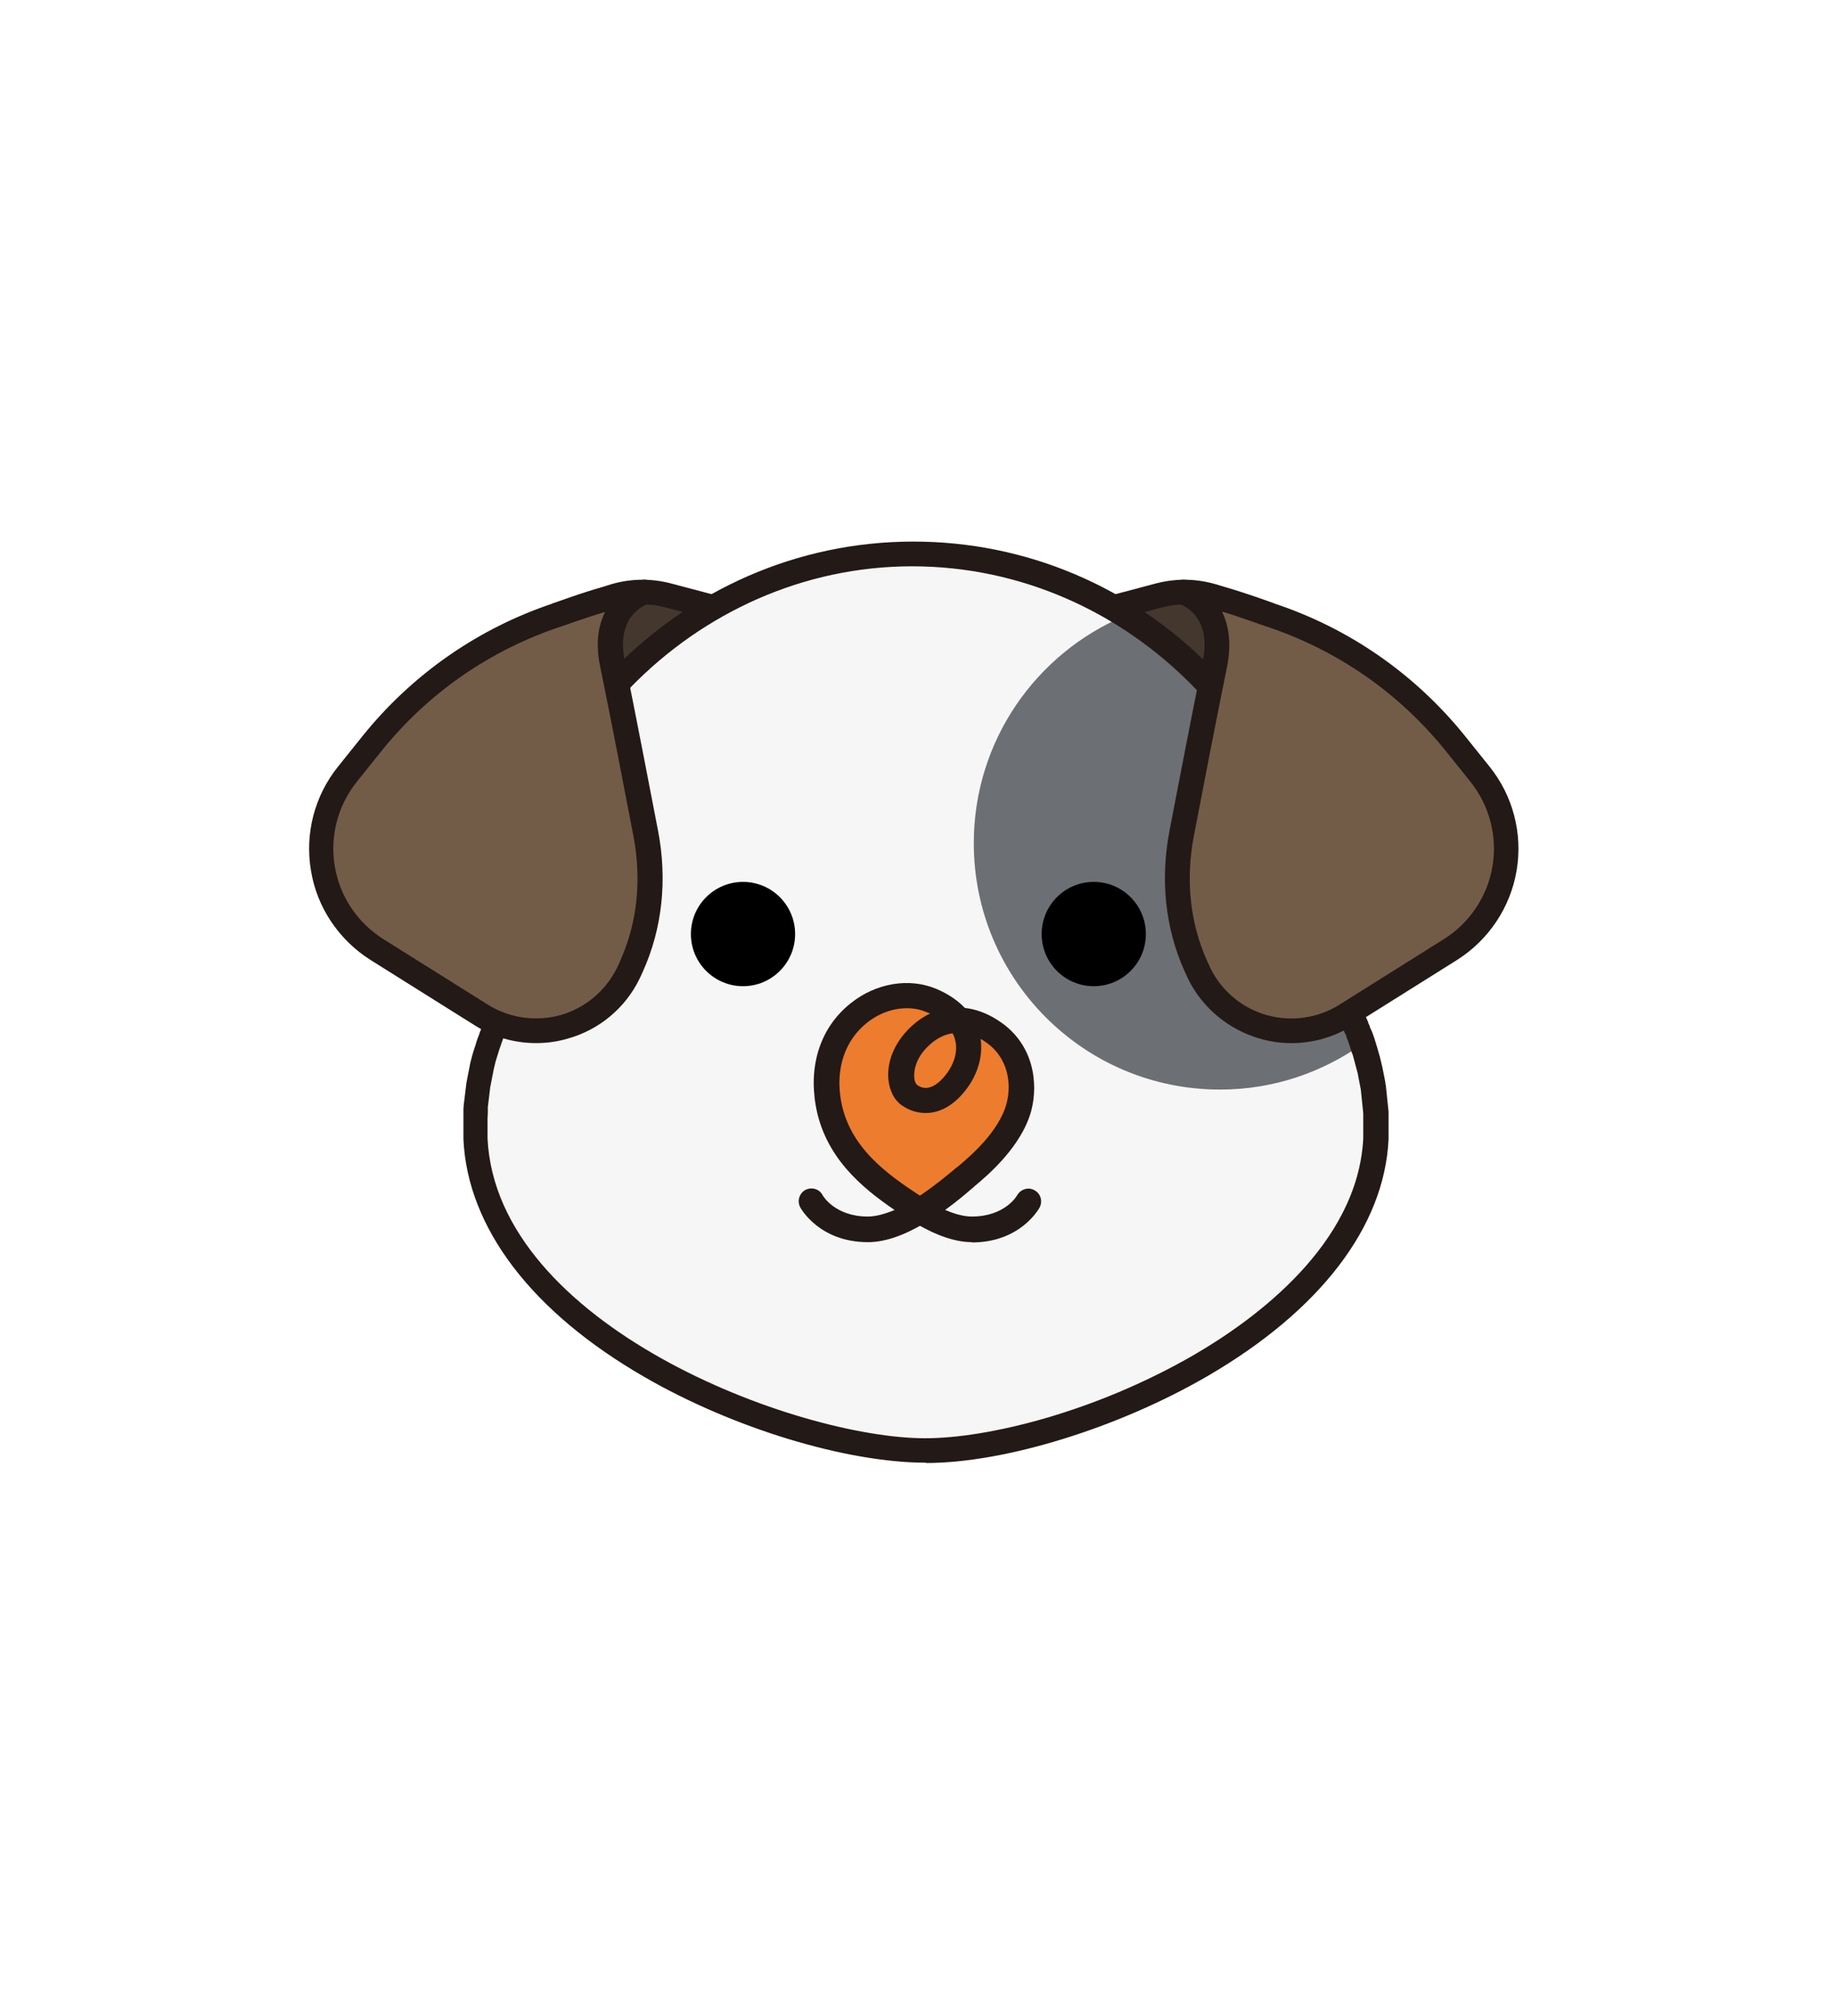 <svg width="71" height="78" viewBox="0 0 71 78" fill="none" xmlns="http://www.w3.org/2000/svg">
<g filter="url(#filter0_dd_3531_55341)">
<path d="M57.632 29.666L56.699 28.501C54.763 26.092 52.194 24.305 49.279 23.348C49.233 23.325 48.116 22.922 47.367 22.714C47.367 22.714 47.355 22.714 47.344 22.714L47.194 22.668C46.756 22.53 46.307 22.461 45.858 22.461C45.834 22.461 45.811 22.461 45.811 22.461C45.777 22.461 45.754 22.461 45.719 22.461C45.385 22.461 45.051 22.507 44.728 22.599L43.139 23.014C40.765 21.688 38.104 20.974 35.327 20.974C32.551 20.974 29.855 21.711 27.539 23.003L25.984 22.587C25.661 22.495 25.327 22.461 24.993 22.449C24.959 22.449 24.936 22.438 24.901 22.449C24.901 22.449 24.878 22.449 24.855 22.449C24.406 22.449 23.945 22.518 23.518 22.657L23.369 22.703C23.369 22.703 23.357 22.703 23.346 22.703C22.585 22.91 21.479 23.314 21.445 23.325C18.507 24.294 15.938 26.08 14.014 28.49L13.081 29.654C12.17 30.784 11.79 32.248 12.032 33.677C12.274 35.106 13.115 36.363 14.336 37.135L18.38 39.672C18.461 39.718 18.541 39.752 18.622 39.798C18.622 39.821 18.611 39.844 18.599 39.856L18.564 39.937C18.564 39.937 18.53 40.029 18.518 40.075L18.484 40.156C18.484 40.156 18.449 40.248 18.438 40.294L18.415 40.375C18.415 40.375 18.38 40.467 18.369 40.513L18.276 40.813C18.253 40.916 18.219 41.02 18.196 41.124L18.046 41.896L17.942 42.749C17.942 42.749 17.942 42.842 17.942 42.899V42.991C17.942 43.072 17.931 43.141 17.931 43.222V43.314C17.931 43.372 17.931 43.441 17.931 43.499C17.931 43.614 17.931 43.706 17.931 43.81C17.931 43.879 17.931 43.948 17.931 44.029V44.063C18.092 47.476 20.581 50.749 24.947 53.263C28.392 55.245 32.758 56.571 35.823 56.571C38.887 56.571 43.242 55.222 46.699 53.216C51.065 50.68 53.553 47.43 53.715 44.052V44.029C53.715 43.96 53.715 43.891 53.715 43.821C53.715 43.729 53.715 43.637 53.715 43.545V43.51C53.715 43.453 53.715 43.395 53.715 43.326V43.211C53.715 43.13 53.715 43.061 53.715 42.98L53.611 41.977C53.611 41.977 53.599 41.885 53.588 41.827L53.473 41.251C53.473 41.251 53.45 41.158 53.438 41.112L53.415 41.009C53.415 41.009 53.392 40.916 53.381 40.87L53.288 40.548C53.288 40.548 53.254 40.455 53.242 40.398L53.219 40.317C53.219 40.317 53.185 40.213 53.173 40.167L53.15 40.098C53.15 40.098 53.116 39.994 53.093 39.937L53.069 39.879C53.069 39.879 53.023 39.764 53 39.706V39.672C52.954 39.614 52.931 39.545 52.908 39.487C52.885 39.418 52.862 39.372 52.839 39.326L56.376 37.112C57.597 36.34 58.45 35.084 58.68 33.654C58.922 32.225 58.542 30.761 57.632 29.631V29.666Z" stroke="white" stroke-width="5" stroke-linecap="round" stroke-linejoin="round" shape-rendering="crispEdges"/>
</g>
<path d="M44.843 23.025L42.32 23.694L48.242 28.144L49.118 23.775L47.055 23.095C46.341 22.864 45.581 22.841 44.855 23.025H44.843Z" fill="#44382E"/>
<path d="M48.231 28.627C48.127 28.627 48.024 28.593 47.943 28.535L42.021 24.085C41.871 23.97 41.802 23.797 41.837 23.613C41.871 23.428 42.01 23.29 42.182 23.244L44.706 22.575C45.524 22.356 46.376 22.379 47.183 22.645L49.245 23.325C49.475 23.405 49.614 23.636 49.567 23.866L48.692 28.235C48.657 28.397 48.542 28.535 48.392 28.593C48.335 28.616 48.277 28.627 48.219 28.627H48.231ZM43.381 23.913L47.908 27.313L48.553 24.097L46.895 23.555C46.272 23.348 45.604 23.325 44.959 23.498L43.392 23.913H43.381Z" fill="#231916"/>
<path d="M25.857 23.025L28.38 23.694L22.459 28.144L21.583 23.775L23.645 23.095C24.36 22.864 25.12 22.841 25.846 23.025H25.857Z" fill="#44382E"/>
<path d="M22.47 28.627C22.47 28.627 22.355 28.627 22.297 28.593C22.148 28.535 22.032 28.397 21.998 28.235L21.122 23.866C21.076 23.624 21.214 23.394 21.445 23.325L23.507 22.645C24.313 22.379 25.166 22.356 25.984 22.575L28.507 23.244C28.68 23.29 28.818 23.44 28.853 23.613C28.887 23.786 28.818 23.982 28.668 24.085L22.747 28.535C22.666 28.593 22.562 28.627 22.459 28.627H22.47ZM22.148 24.097L22.793 27.313L27.32 23.913L25.753 23.498C25.12 23.325 24.452 23.348 23.818 23.555L22.159 24.097H22.148Z" fill="#231916"/>
<path d="M35.316 54.3C44.122 54.3 51.261 46.94 51.261 37.861C51.261 28.783 44.122 21.423 35.316 21.423C26.51 21.423 19.371 28.783 19.371 37.861C19.371 46.94 26.51 54.3 35.316 54.3Z" fill="#F6F6F6"/>
<path d="M53.254 43.279V43.256C53.254 43.187 53.254 43.117 53.254 43.037C53.254 43.002 53.254 42.968 53.254 42.933C53.254 42.887 53.254 42.841 53.254 42.795C53.254 42.76 53.254 42.714 53.254 42.679C53.254 42.633 53.254 42.599 53.254 42.553C53.254 42.518 53.254 42.472 53.243 42.437C53.243 42.403 53.243 42.357 53.231 42.322C53.231 42.276 53.231 42.241 53.22 42.195C53.22 42.161 53.22 42.114 53.208 42.08C53.208 42.034 53.197 41.999 53.185 41.953C53.185 41.919 53.173 41.884 53.162 41.849C53.162 41.803 53.151 41.769 53.139 41.723C53.139 41.688 53.127 41.653 53.116 41.619C53.116 41.573 53.093 41.538 53.093 41.492C53.093 41.458 53.081 41.423 53.07 41.388C53.07 41.342 53.047 41.296 53.035 41.261C53.035 41.227 53.024 41.192 53.012 41.169C53.012 41.123 52.989 41.077 52.978 41.031C52.978 40.996 52.966 40.973 52.955 40.939C52.943 40.893 52.932 40.846 52.92 40.8C52.92 40.777 52.909 40.743 52.897 40.72C52.886 40.674 52.874 40.627 52.851 40.581C52.851 40.558 52.839 40.524 52.828 40.501C52.816 40.455 52.793 40.408 52.782 40.362C52.782 40.339 52.77 40.316 52.759 40.293C52.736 40.247 52.724 40.189 52.701 40.143C52.701 40.12 52.69 40.109 52.678 40.086C52.655 40.028 52.632 39.982 52.62 39.924C52.62 39.913 52.62 39.901 52.609 39.89C52.586 39.832 52.563 39.774 52.54 39.717C52.309 39.163 52.021 38.645 51.699 38.161C51.664 38.103 51.618 38.045 51.584 37.988C51.538 37.93 51.503 37.872 51.457 37.815C51.411 37.757 51.376 37.7 51.33 37.642C51.284 37.584 51.238 37.526 51.192 37.469C49.521 35.394 47.033 34.022 44.21 33.849C44.003 33.838 43.807 33.826 43.6 33.826C40.477 33.826 37.69 35.302 35.915 37.584C34.13 35.302 31.353 33.826 28.231 33.826C27.759 33.826 27.298 33.861 26.848 33.918C24.095 34.31 21.71 35.855 20.201 38.057C20.166 38.114 20.132 38.161 20.097 38.218C20.097 38.218 20.097 38.23 20.086 38.241C20.051 38.287 20.017 38.345 19.982 38.403C19.982 38.403 19.982 38.426 19.97 38.426C19.936 38.472 19.901 38.529 19.878 38.587C19.878 38.587 19.878 38.61 19.867 38.61C19.832 38.668 19.809 38.714 19.774 38.772C19.774 38.772 19.774 38.783 19.774 38.795C19.613 39.083 19.463 39.383 19.325 39.694C19.325 39.705 19.314 39.728 19.302 39.74C19.279 39.786 19.268 39.832 19.245 39.878C19.245 39.901 19.221 39.924 19.221 39.947C19.198 39.993 19.187 40.04 19.164 40.086C19.164 40.109 19.141 40.132 19.141 40.155C19.129 40.201 19.106 40.247 19.095 40.293C19.095 40.316 19.072 40.351 19.072 40.374C19.06 40.42 19.037 40.466 19.026 40.501C19.026 40.524 19.003 40.558 19.003 40.581C18.991 40.627 18.98 40.674 18.957 40.72C18.957 40.743 18.945 40.777 18.933 40.8C18.922 40.846 18.91 40.893 18.899 40.939C18.899 40.962 18.887 40.985 18.876 41.008C18.853 41.112 18.818 41.204 18.795 41.308C18.795 41.331 18.795 41.342 18.784 41.365C18.784 41.411 18.761 41.446 18.761 41.492C18.761 41.527 18.749 41.561 18.738 41.596C18.738 41.63 18.726 41.676 18.715 41.711C18.715 41.746 18.703 41.78 18.692 41.826C18.692 41.861 18.68 41.907 18.669 41.942C18.669 41.976 18.657 42.022 18.645 42.057C18.645 42.092 18.634 42.138 18.634 42.172C18.634 42.207 18.634 42.253 18.622 42.288C18.622 42.322 18.622 42.357 18.611 42.403C18.611 42.449 18.611 42.483 18.599 42.529C18.599 42.564 18.599 42.599 18.599 42.633C18.599 42.679 18.599 42.725 18.588 42.76C18.588 42.795 18.588 42.829 18.588 42.864C18.588 42.91 18.588 42.956 18.588 43.014C18.588 43.048 18.588 43.071 18.588 43.106C18.588 43.175 18.588 43.256 18.588 43.325C18.588 43.325 18.588 43.337 18.588 43.348C18.588 43.429 18.588 43.521 18.588 43.602C18.588 43.694 18.588 43.786 18.588 43.89C18.588 43.971 18.588 44.051 18.588 44.12C18.933 51.533 30.512 56.167 36.007 56.167C41.503 56.167 53.081 51.406 53.427 44.097V44.074C53.427 44.005 53.427 43.947 53.427 43.878C53.427 43.786 53.427 43.682 53.427 43.59C53.427 43.509 53.427 43.417 53.427 43.337L53.254 43.279Z" fill="#F6F6F6"/>
<path d="M52.643 40.132C52.643 40.132 52.632 40.097 52.62 40.074C52.597 40.017 52.574 39.971 52.563 39.913C52.563 39.901 52.563 39.89 52.551 39.878C52.528 39.821 52.505 39.763 52.482 39.705C52.252 39.152 51.964 38.633 51.641 38.149C51.606 38.092 51.56 38.034 51.526 37.976C51.48 37.919 51.445 37.861 51.399 37.803C51.364 37.757 51.33 37.711 51.295 37.665C51.215 31.774 48.116 26.645 43.53 23.82C40.097 25.261 37.678 28.65 37.678 32.616C37.678 37.884 41.941 42.149 47.206 42.149C49.279 42.149 51.18 41.481 52.747 40.362C52.747 40.362 52.747 40.339 52.747 40.328C52.724 40.282 52.712 40.224 52.689 40.178L52.643 40.132Z" fill="#6C6F73"/>
<path d="M35.823 56.582C32.758 56.582 28.38 55.257 24.947 53.274C20.581 50.761 18.092 47.498 17.931 44.075V44.04C17.931 43.971 17.931 43.902 17.931 43.821C17.931 43.717 17.931 43.625 17.931 43.521C17.931 43.441 17.931 43.383 17.931 43.314V43.222C17.931 43.141 17.931 43.072 17.931 42.991V42.899C17.931 42.841 17.942 42.795 17.942 42.749L18.046 41.896L18.196 41.124C18.219 41.02 18.253 40.916 18.276 40.812L18.369 40.513C18.369 40.513 18.403 40.42 18.415 40.374L18.438 40.294C18.438 40.294 18.472 40.201 18.484 40.155L18.518 40.075C18.518 40.075 18.553 39.982 18.564 39.936L18.599 39.855C18.599 39.855 18.633 39.763 18.657 39.717L18.68 39.66C18.703 39.59 18.726 39.544 18.749 39.498L18.772 39.452C18.829 39.325 18.887 39.198 18.956 39.06C18.922 38.622 18.91 38.23 18.91 37.861C18.91 28.535 26.283 20.95 35.339 20.95C39.682 20.95 43.783 22.679 46.871 25.826C49.924 28.927 51.652 33.054 51.744 37.458C51.744 37.458 51.756 37.469 51.767 37.481C51.813 37.55 51.86 37.608 51.906 37.665C51.94 37.734 51.986 37.792 52.032 37.861C52.378 38.38 52.678 38.933 52.919 39.498C52.943 39.579 52.966 39.636 53 39.694V39.729C53 39.729 53.058 39.844 53.081 39.902L53.104 39.959C53.104 39.959 53.138 40.063 53.161 40.121L53.184 40.19C53.184 40.19 53.219 40.294 53.231 40.34L53.254 40.42C53.254 40.42 53.288 40.513 53.3 40.57L53.392 40.893C53.392 40.893 53.415 40.985 53.426 41.031L53.45 41.135C53.45 41.135 53.472 41.227 53.484 41.273L53.599 41.85C53.599 41.907 53.611 41.954 53.622 42L53.726 43.003C53.726 43.083 53.726 43.152 53.726 43.233V43.348C53.726 43.406 53.726 43.464 53.726 43.533V43.567C53.726 43.66 53.726 43.752 53.726 43.844C53.726 43.913 53.726 43.982 53.726 44.052V44.075C53.565 47.452 51.076 50.703 46.71 53.239C43.254 55.245 38.876 56.594 35.834 56.594L35.823 56.582ZM18.864 43.51C18.864 43.614 18.864 43.706 18.864 43.798C18.864 43.867 18.864 43.936 18.864 44.005V44.04C19.209 51.256 30.799 55.637 35.8 55.637C38.207 55.637 42.355 54.634 46.203 52.409C48.565 51.037 52.539 48.132 52.747 44.04V44.005C52.747 43.948 52.747 43.879 52.747 43.821C52.747 43.729 52.747 43.637 52.747 43.544V43.51C52.747 43.51 52.747 43.418 52.747 43.371V43.291H53.219H52.747V43.279C52.747 43.21 52.747 43.141 52.747 43.072L52.655 42.161L52.528 41.504C52.528 41.504 52.505 41.423 52.493 41.377L52.355 40.858C52.355 40.858 52.332 40.766 52.309 40.732L52.286 40.663C52.286 40.663 52.251 40.559 52.24 40.513L52.217 40.443C52.217 40.443 52.182 40.351 52.171 40.305L52.148 40.248C52.148 40.248 52.113 40.144 52.09 40.098V40.063C52.09 40.063 52.032 39.959 52.009 39.913V39.89C51.779 39.383 51.514 38.887 51.203 38.415C51.157 38.357 51.122 38.299 51.088 38.242C51.042 38.172 51.007 38.126 50.961 38.069C50.926 38.011 50.892 37.965 50.857 37.919L50.765 37.792V37.631C50.638 28.962 43.703 21.907 35.293 21.907C26.882 21.907 19.82 29.066 19.82 37.861C19.82 38.242 19.832 38.645 19.878 39.118V39.245L19.832 39.36C19.751 39.521 19.682 39.671 19.613 39.821L19.59 39.867C19.59 39.867 19.555 39.959 19.532 40.005L19.509 40.063C19.509 40.063 19.474 40.155 19.463 40.19L19.44 40.259C19.44 40.259 19.405 40.34 19.394 40.386L19.371 40.455C19.371 40.455 19.336 40.547 19.325 40.582L19.175 41.066C19.152 41.158 19.129 41.25 19.106 41.354L18.968 42.057L18.875 42.83C18.875 42.83 18.875 42.91 18.875 42.956V43.06C18.875 43.129 18.864 43.199 18.864 43.268V43.348C18.864 43.348 18.864 43.452 18.864 43.51Z" fill="#231916"/>
<path d="M35.766 38.633C34.752 38.276 32.148 38.38 31.987 42C31.825 45.619 35.489 46.726 35.904 46.611C36.319 46.495 38.507 44.524 38.807 44.051C39.106 43.579 40.259 40.835 38.473 39.948C36.687 39.06 36.722 38.979 35.777 38.633H35.766Z" fill="#ED7C2E"/>
<path d="M33.588 48.052C31.71 48.052 30.996 46.761 30.962 46.703C30.835 46.461 30.927 46.161 31.157 46.034C31.399 45.907 31.699 45.988 31.826 46.23C31.849 46.276 32.321 47.06 33.577 47.06C33.876 47.06 34.222 46.968 34.614 46.807C33.323 45.931 31.906 44.743 31.561 42.76C31.284 41.158 31.768 39.717 32.92 38.806C33.899 38.023 35.178 37.815 36.227 38.253C36.722 38.461 37.079 38.726 37.333 38.991C37.759 39.037 38.197 39.198 38.623 39.475C40.017 40.374 40.178 41.919 39.902 42.968C39.522 44.363 38.208 45.469 37.713 45.884L37.62 45.965C37.275 46.265 36.618 46.818 35.858 47.279C35.858 47.279 35.846 47.279 35.835 47.279C34.982 47.798 34.233 48.052 33.577 48.052H33.588ZM35.086 39.002C34.556 39.002 34.003 39.198 33.542 39.567C32.69 40.247 32.321 41.343 32.54 42.576C32.862 44.386 34.325 45.423 35.593 46.253C36.18 45.861 36.687 45.435 36.975 45.193L37.068 45.123C37.505 44.755 38.646 43.798 38.945 42.691C39.141 41.965 39.038 40.893 38.093 40.282C38.047 40.247 38.001 40.224 37.943 40.19C38.035 40.847 37.839 41.55 37.379 42.149C36.503 43.291 35.489 43.187 34.879 42.749C34.59 42.541 34.418 42.184 34.372 41.746C34.314 41.077 34.602 40.374 35.144 39.821C35.408 39.556 35.685 39.348 35.985 39.21C35.938 39.187 35.892 39.164 35.846 39.152C35.604 39.048 35.351 39.002 35.086 39.002ZM36.849 39.971C36.492 40.028 36.157 40.213 35.858 40.524C35.362 41.031 35.362 41.538 35.374 41.677C35.386 41.861 35.455 41.942 35.478 41.965C35.927 42.299 36.376 41.861 36.607 41.562C36.941 41.123 37.068 40.639 36.952 40.213C36.929 40.132 36.906 40.051 36.86 39.982L36.849 39.971Z" fill="#231916"/>
<path d="M37.608 48.051C36.952 48.051 36.191 47.786 35.339 47.267C35.108 47.129 35.028 46.818 35.178 46.587C35.327 46.357 35.627 46.276 35.857 46.426C36.549 46.852 37.136 47.06 37.608 47.06C38.876 47.06 39.348 46.264 39.36 46.23C39.498 45.999 39.797 45.907 40.028 46.045C40.27 46.172 40.35 46.472 40.224 46.714C40.189 46.772 39.475 48.063 37.597 48.063L37.608 48.051Z" fill="#231916"/>
<path d="M24.935 22.898C24.935 22.898 23.242 23.417 23.703 25.665C24.106 27.613 24.682 30.622 24.993 32.236C25.327 33.965 25.166 35.763 24.44 37.366C24.394 37.458 24.348 37.562 24.302 37.654C23.265 39.763 20.626 40.513 18.633 39.256L14.589 36.72C12.262 35.256 11.721 32.086 13.449 29.942L14.382 28.777C16.248 26.449 18.76 24.708 21.594 23.774C21.594 23.774 22.723 23.36 23.472 23.152C24.221 22.945 24.947 22.898 24.947 22.898H24.935Z" fill="#725C48"/>
<path d="M20.742 40.351C19.913 40.351 19.095 40.121 18.38 39.671L14.336 37.135C13.115 36.363 12.263 35.106 12.032 33.677C11.79 32.247 12.17 30.783 13.081 29.654L14.014 28.489C15.949 26.08 18.518 24.293 21.445 23.325C21.479 23.314 22.585 22.898 23.346 22.703C24.118 22.495 24.878 22.437 24.901 22.426C25.143 22.403 25.362 22.576 25.408 22.818C25.454 23.06 25.316 23.291 25.085 23.36C24.947 23.406 23.818 23.832 24.175 25.573C24.578 27.544 25.154 30.541 25.465 32.155C25.823 34.034 25.627 35.913 24.878 37.573C24.832 37.677 24.786 37.781 24.74 37.873C24.187 39.003 23.173 39.844 21.963 40.178C21.572 40.294 21.157 40.351 20.753 40.351H20.742ZM23.415 23.671C22.712 23.878 21.756 24.224 21.744 24.224C18.968 25.135 16.548 26.818 14.74 29.077L13.806 30.242C13.069 31.164 12.758 32.351 12.954 33.516C13.15 34.68 13.829 35.694 14.832 36.328L18.876 38.864C19.705 39.383 20.73 39.533 21.687 39.268C22.631 39.003 23.426 38.334 23.864 37.458C23.91 37.366 23.956 37.273 23.991 37.181C24.659 35.706 24.832 34.034 24.509 32.34C24.198 30.726 23.622 27.729 23.219 25.769C23.035 24.881 23.15 24.19 23.415 23.671Z" fill="#231916"/>
<path d="M45.766 22.898C45.766 22.898 47.46 23.417 46.999 25.665C46.596 27.613 46.02 30.622 45.708 32.236C45.374 33.965 45.536 35.763 46.261 37.366C46.307 37.458 46.354 37.562 46.4 37.654C47.437 39.763 50.075 40.513 52.068 39.256L56.112 36.72C58.439 35.256 58.98 32.086 57.252 29.942L56.319 28.777C54.453 26.449 51.941 24.708 49.107 23.774C49.107 23.774 47.978 23.36 47.229 23.152C46.48 22.945 45.755 22.898 45.755 22.898H45.766Z" fill="#725C48"/>
<path d="M49.959 40.352C49.556 40.352 49.141 40.294 48.75 40.179C47.54 39.833 46.526 38.991 45.973 37.873C45.927 37.769 45.881 37.677 45.835 37.573C45.086 35.913 44.89 34.046 45.247 32.155C45.558 30.541 46.134 27.544 46.538 25.573C46.895 23.832 45.754 23.406 45.627 23.36C45.397 23.279 45.259 23.049 45.305 22.806C45.351 22.564 45.57 22.403 45.812 22.426C45.846 22.426 46.595 22.484 47.367 22.703C48.127 22.91 49.233 23.314 49.279 23.337C52.194 24.294 54.763 26.08 56.699 28.49L57.632 29.654C58.542 30.784 58.922 32.248 58.681 33.677C58.439 35.106 57.598 36.363 56.376 37.135L52.333 39.671C51.618 40.121 50.8 40.352 49.971 40.352H49.959ZM47.286 23.671C47.54 24.19 47.655 24.881 47.482 25.769C47.079 27.729 46.503 30.726 46.192 32.34C45.869 34.034 46.042 35.706 46.71 37.181C46.756 37.274 46.791 37.366 46.837 37.458C47.275 38.346 48.07 39.003 49.014 39.268C49.959 39.533 50.985 39.395 51.826 38.864L55.869 36.328C56.86 35.706 57.551 34.68 57.747 33.516C57.943 32.351 57.632 31.164 56.895 30.242L55.962 29.078C54.141 26.806 51.733 25.135 48.968 24.224C48.945 24.224 47.989 23.867 47.286 23.66V23.671Z" fill="#231916"/>
<path d="M28.749 38.15C29.862 38.15 30.765 37.247 30.765 36.133C30.765 35.018 29.862 34.115 28.749 34.115C27.635 34.115 26.732 35.018 26.732 36.133C26.732 37.247 27.635 38.15 28.749 38.15Z" fill="black"/>
<path d="M42.32 38.15C43.433 38.15 44.336 37.247 44.336 36.133C44.336 35.018 43.433 34.115 42.32 34.115C41.206 34.115 40.304 35.018 40.304 36.133C40.304 37.247 41.206 38.15 42.32 38.15Z" fill="black"/>
<defs>
<filter id="filter0_dd_3531_55341" x="4.461" y="13.474" width="61.79" height="51.598" filterUnits="userSpaceOnUse" color-interpolation-filters="sRGB">
<feFlood flood-opacity="0" result="BackgroundImageFix"/>
<feColorMatrix in="SourceAlpha" type="matrix" values="0 0 0 0 0 0 0 0 0 0 0 0 0 0 0 0 0 0 127 0" result="hardAlpha"/>
<feOffset dy="2"/>
<feGaussianBlur stdDeviation="2"/>
<feComposite in2="hardAlpha" operator="out"/>
<feColorMatrix type="matrix" values="0 0 0 0 0 0 0 0 0 0 0 0 0 0 0 0 0 0 0.2 0"/>
<feBlend mode="normal" in2="BackgroundImageFix" result="effect1_dropShadow_3531_55341"/>
<feColorMatrix in="SourceAlpha" type="matrix" values="0 0 0 0 0 0 0 0 0 0 0 0 0 0 0 0 0 0 127 0" result="hardAlpha"/>
<feOffset/>
<feGaussianBlur stdDeviation="2.5"/>
<feComposite in2="hardAlpha" operator="out"/>
<feColorMatrix type="matrix" values="0 0 0 0 1 0 0 0 0 0.49 0 0 0 0 0.121 0 0 0 1 0"/>
<feBlend mode="normal" in2="effect1_dropShadow_3531_55341" result="effect2_dropShadow_3531_55341"/>
<feBlend mode="normal" in="SourceGraphic" in2="effect2_dropShadow_3531_55341" result="shape"/>
</filter>
</defs>
</svg>
